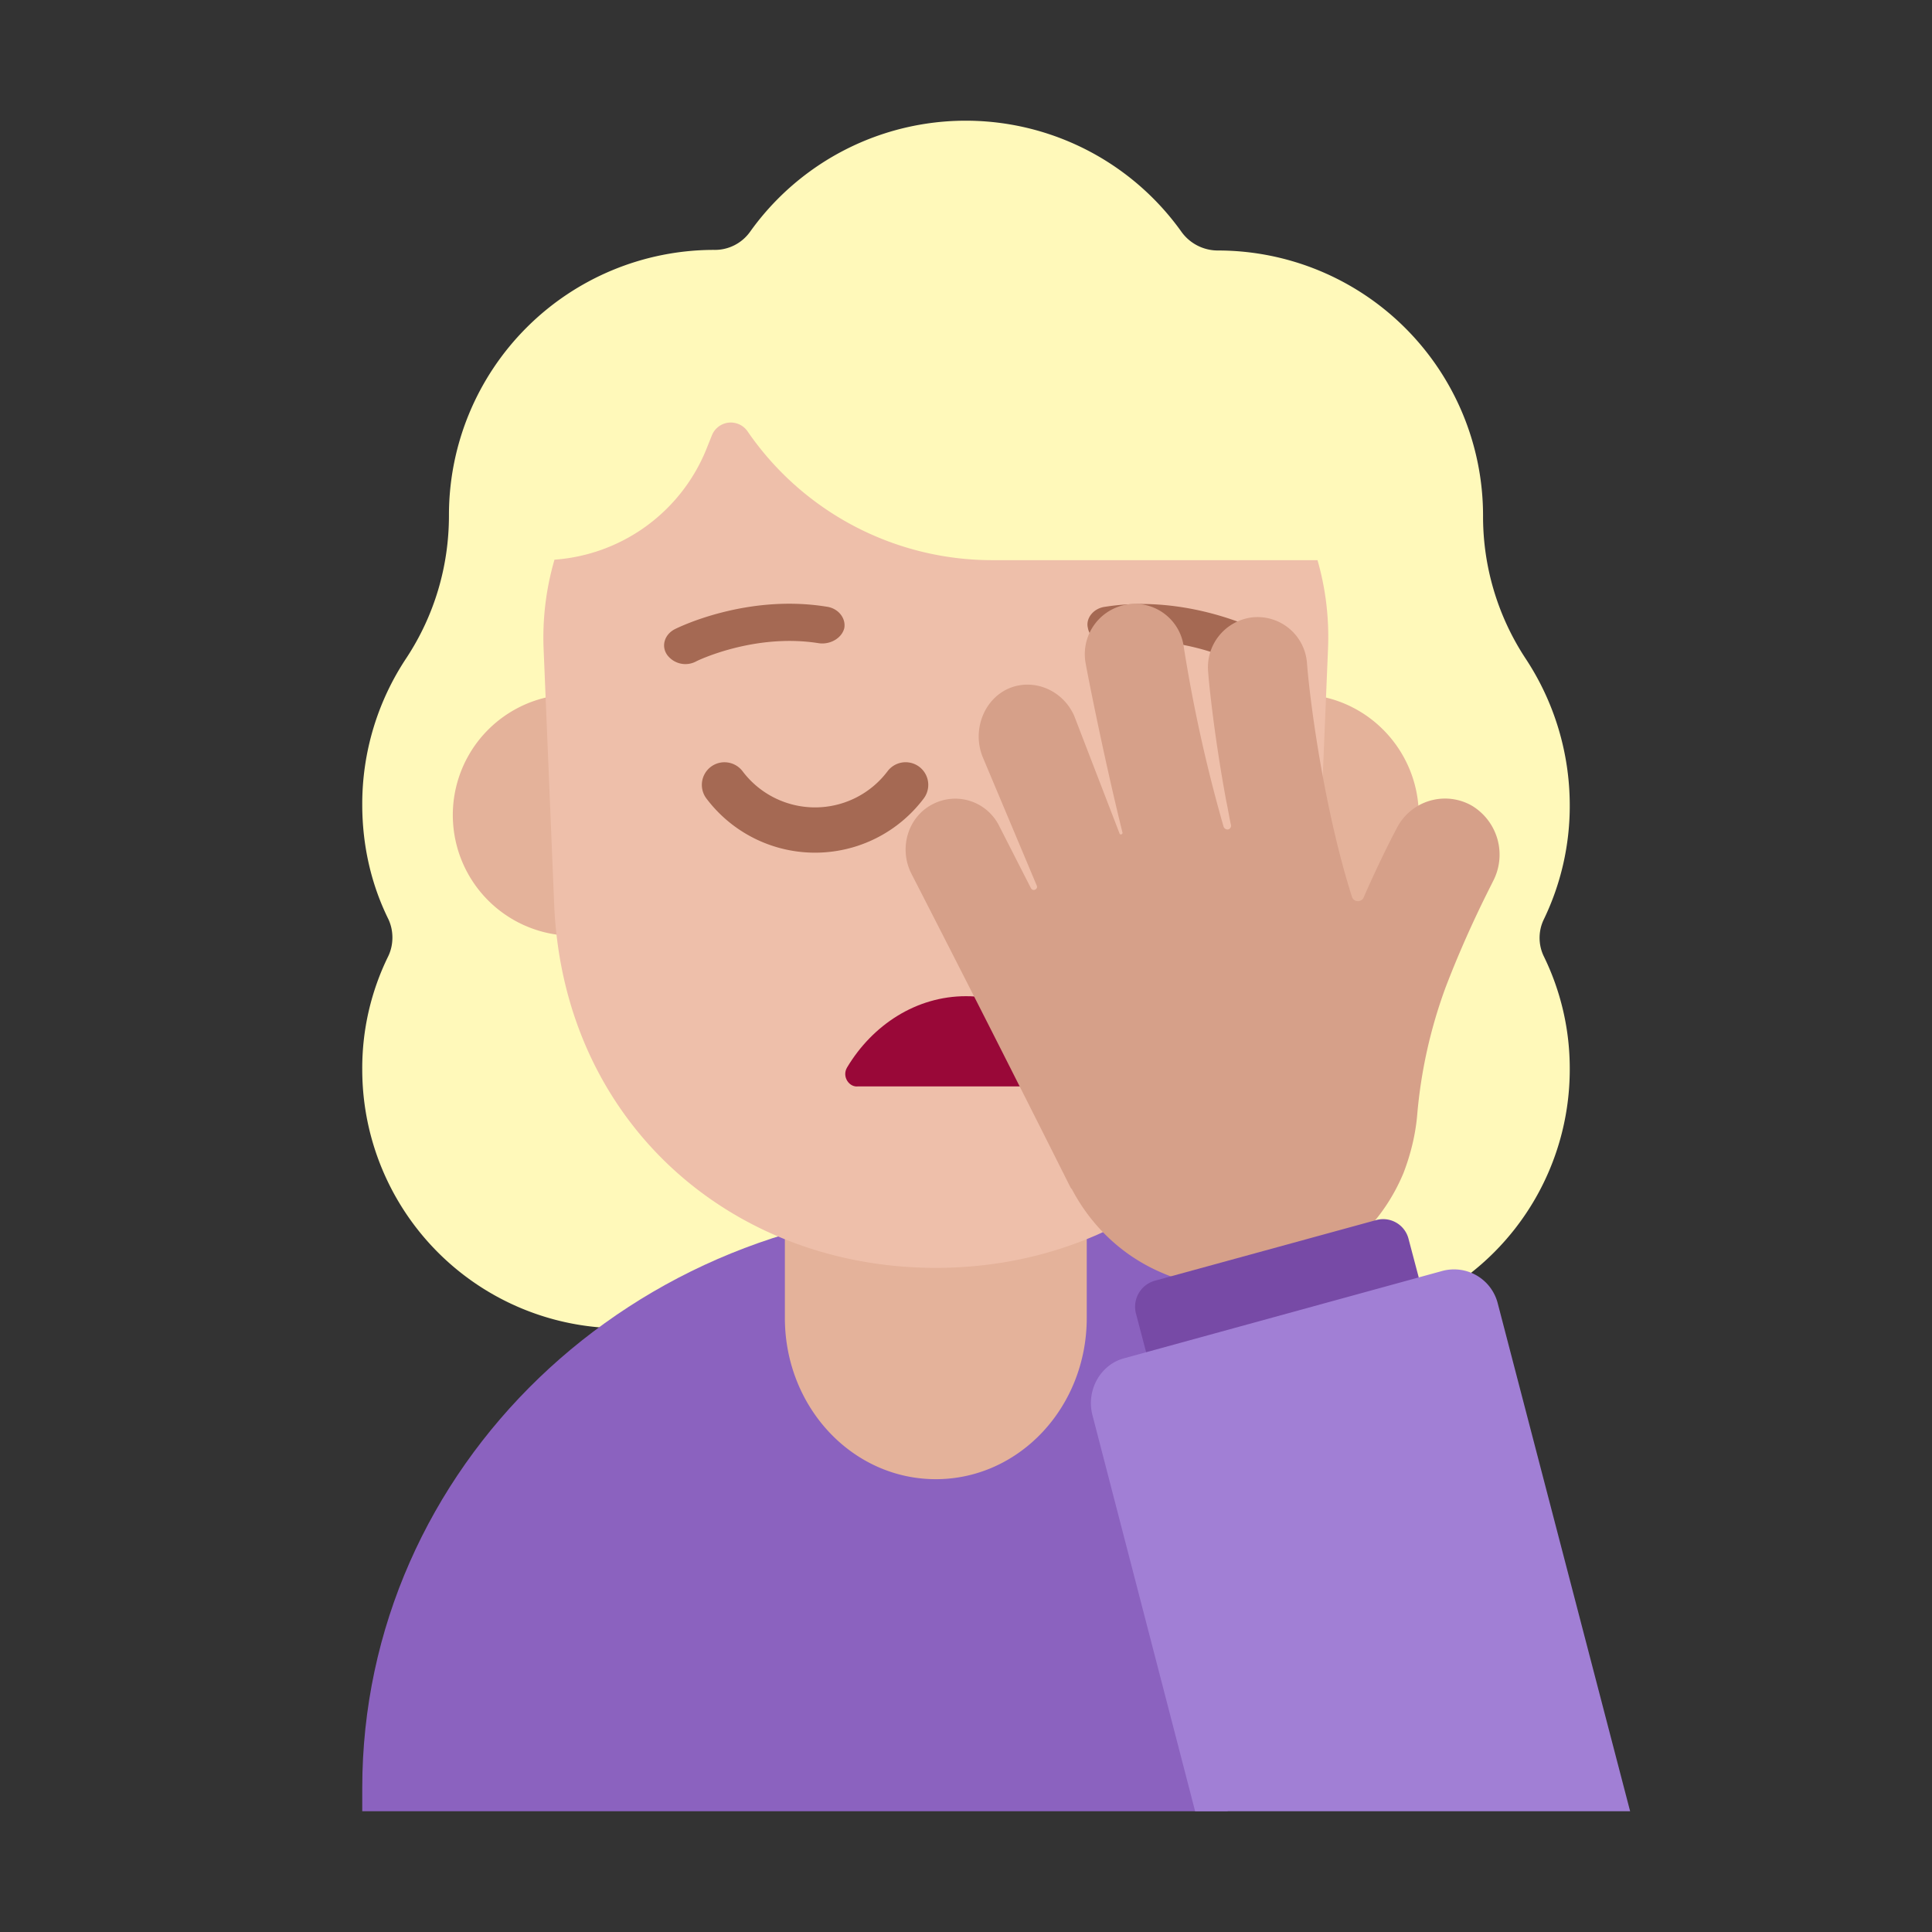 <svg xmlns="http://www.w3.org/2000/svg" xmlns:xlink="http://www.w3.org/1999/xlink" width="32" height="32" viewBox="0 0 32 32"><rect x="0" y="0" width="32" height="32" fill="#333333" stroke="none"/><g fill="none"><path fill="#FFF9BA" d="M25.568 15.233A4.314 4.314 0 0 0 26 13.335a4.41 4.41 0 0 0-.733-2.43a4.275 4.275 0 0 1-.703-2.359v-.01a4.392 4.392 0 0 0-4.387-4.387a.742.742 0 0 1-.603-.302a4.388 4.388 0 0 0-7.149-.01a.716.716 0 0 1-.602.302a4.392 4.392 0 0 0-4.387 4.387v.01c0 .844-.241 1.657-.703 2.36A4.36 4.36 0 0 0 6 13.326c0 .682.15 1.325.432 1.897c.09.19.09.422 0 .612A4.197 4.197 0 0 0 6 17.713A4.285 4.285 0 0 0 10.287 22h11.426A4.285 4.285 0 0 0 26 17.713a4.22 4.22 0 0 0-.432-1.878a.703.703 0 0 1 0-.602Z"/><path fill="#8B62BF" d="M6 29.616C6 24.311 10.475 20.01 16 20c2.252 0 4.329.716 6 1.923L20.333 30H6v-.384Z"/><path fill="#E4B29A" d="M15.5 24.5c-1.383 0-2.5-1.194-2.5-2.671V18.67c0-1.476 1.117-2.67 2.5-2.67s2.5 1.194 2.5 2.671v3.158c0 1.477-1.117 2.671-2.5 2.671Zm-4-11a2 2 0 1 1-4 0a2 2 0 0 1 4 0Zm12 .016a2.008 2.008 0 0 1-2 2.017c-1.105 0-2-.903-2-2.017c0-1.113.895-2.016 2-2.016s2 .903 2 2.016Z"/><path fill="#EEBFAA" d="M9.185 9.27a2.941 2.941 0 0 0 2.508-1.814l.097-.242a.337.337 0 0 1 .593-.068a4.913 4.913 0 0 0 4.059 2.132h5.38c.134.466.196.96.174 1.472l-.175 4.234C21.665 18.588 18.879 21 15.5 21c-3.39 0-6.166-2.412-6.321-6.016l-.175-4.234a4.609 4.609 0 0 1 .18-1.48Z"/><path fill="#A56953" d="M11.775 12.7a.376.376 0 0 1 .525.075a1.503 1.503 0 0 0 2.4 0a.375.375 0 0 1 .6.45a2.253 2.253 0 0 1-3.6 0a.375.375 0 0 1 .075-.525Z"/><path fill="#990838" d="M17.97 17.681c-.42-.705-1.145-1.181-1.97-1.181c-.824 0-1.548.475-1.97 1.181c-.09.152.037.334.184.313h3.564c.147.04.284-.15.192-.313Z"/><path fill="#A56953" d="M11.048 10.844a.376.376 0 0 0 .48.112c.01-.008.968-.474 2.036-.302c.19.026.38-.086.42-.25c.03-.165-.1-.329-.29-.355c-1.328-.216-2.466.346-2.516.372c-.17.086-.23.277-.13.423Zm9.423.116c.06.026.12.044.18.044a.34.34 0 0 0 .3-.157c.1-.15.04-.333-.13-.42l-.027-.012c-.187-.083-1.259-.56-2.495-.364c-.19.026-.32.192-.28.35c.03.174.22.288.41.253c1.071-.175 2.032.297 2.042.306Z"/><path fill="#D6A089" d="M23.473 18.47a8.092 8.092 0 0 1 .47-2.114c.376-.985.78-1.738.78-1.748a.947.947 0 0 0-.347-1.265a.897.897 0 0 0-1.232.357c-.02.039-.264.493-.555 1.159a.104.104 0 0 1-.198-.01c-.442-1.39-.686-3.138-.743-3.862a.822.822 0 0 0-.893-.763a.832.832 0 0 0-.743.917c0 .039.084.976.3 2.134c.029.136.048.261.076.387c.01.038-.019.077-.057.077a.07.07 0 0 1-.065-.048a24.873 24.873 0 0 1-.659-2.975a.818.818 0 0 0-.94-.704a.834.834 0 0 0-.687.965c.01.068.282 1.478.611 2.81c.01.03-.037.048-.047.02l-.752-1.951c-.188-.425-.668-.628-1.082-.454c-.423.184-.611.705-.432 1.14l.893 2.124c.028.058-.056.106-.094.048l-.527-1.033a.812.812 0 0 0-1.11-.357c-.404.212-.554.724-.348 1.14a611.821 611.821 0 0 1 2.634 5.194c.01.02.019.03.028.039c.32.608.837 1.11 1.505 1.39c1.543.667 3.33-.077 3.988-1.66c.122-.32.198-.638.226-.957Z"/><path fill="#774AA6" d="m23.623 21.628l-4.514 1.246l-.292-1.11a.448.448 0 0 1 .31-.551l3.669-1.005a.434.434 0 0 1 .536.32l.291 1.1Z"/><path fill="#A17FD5" d="M19.795 30H27l-2.192-8.41a.747.747 0 0 0-.912-.541l-5.276 1.448c-.396.106-.63.531-.527.937L19.795 30Z"/></g></svg>